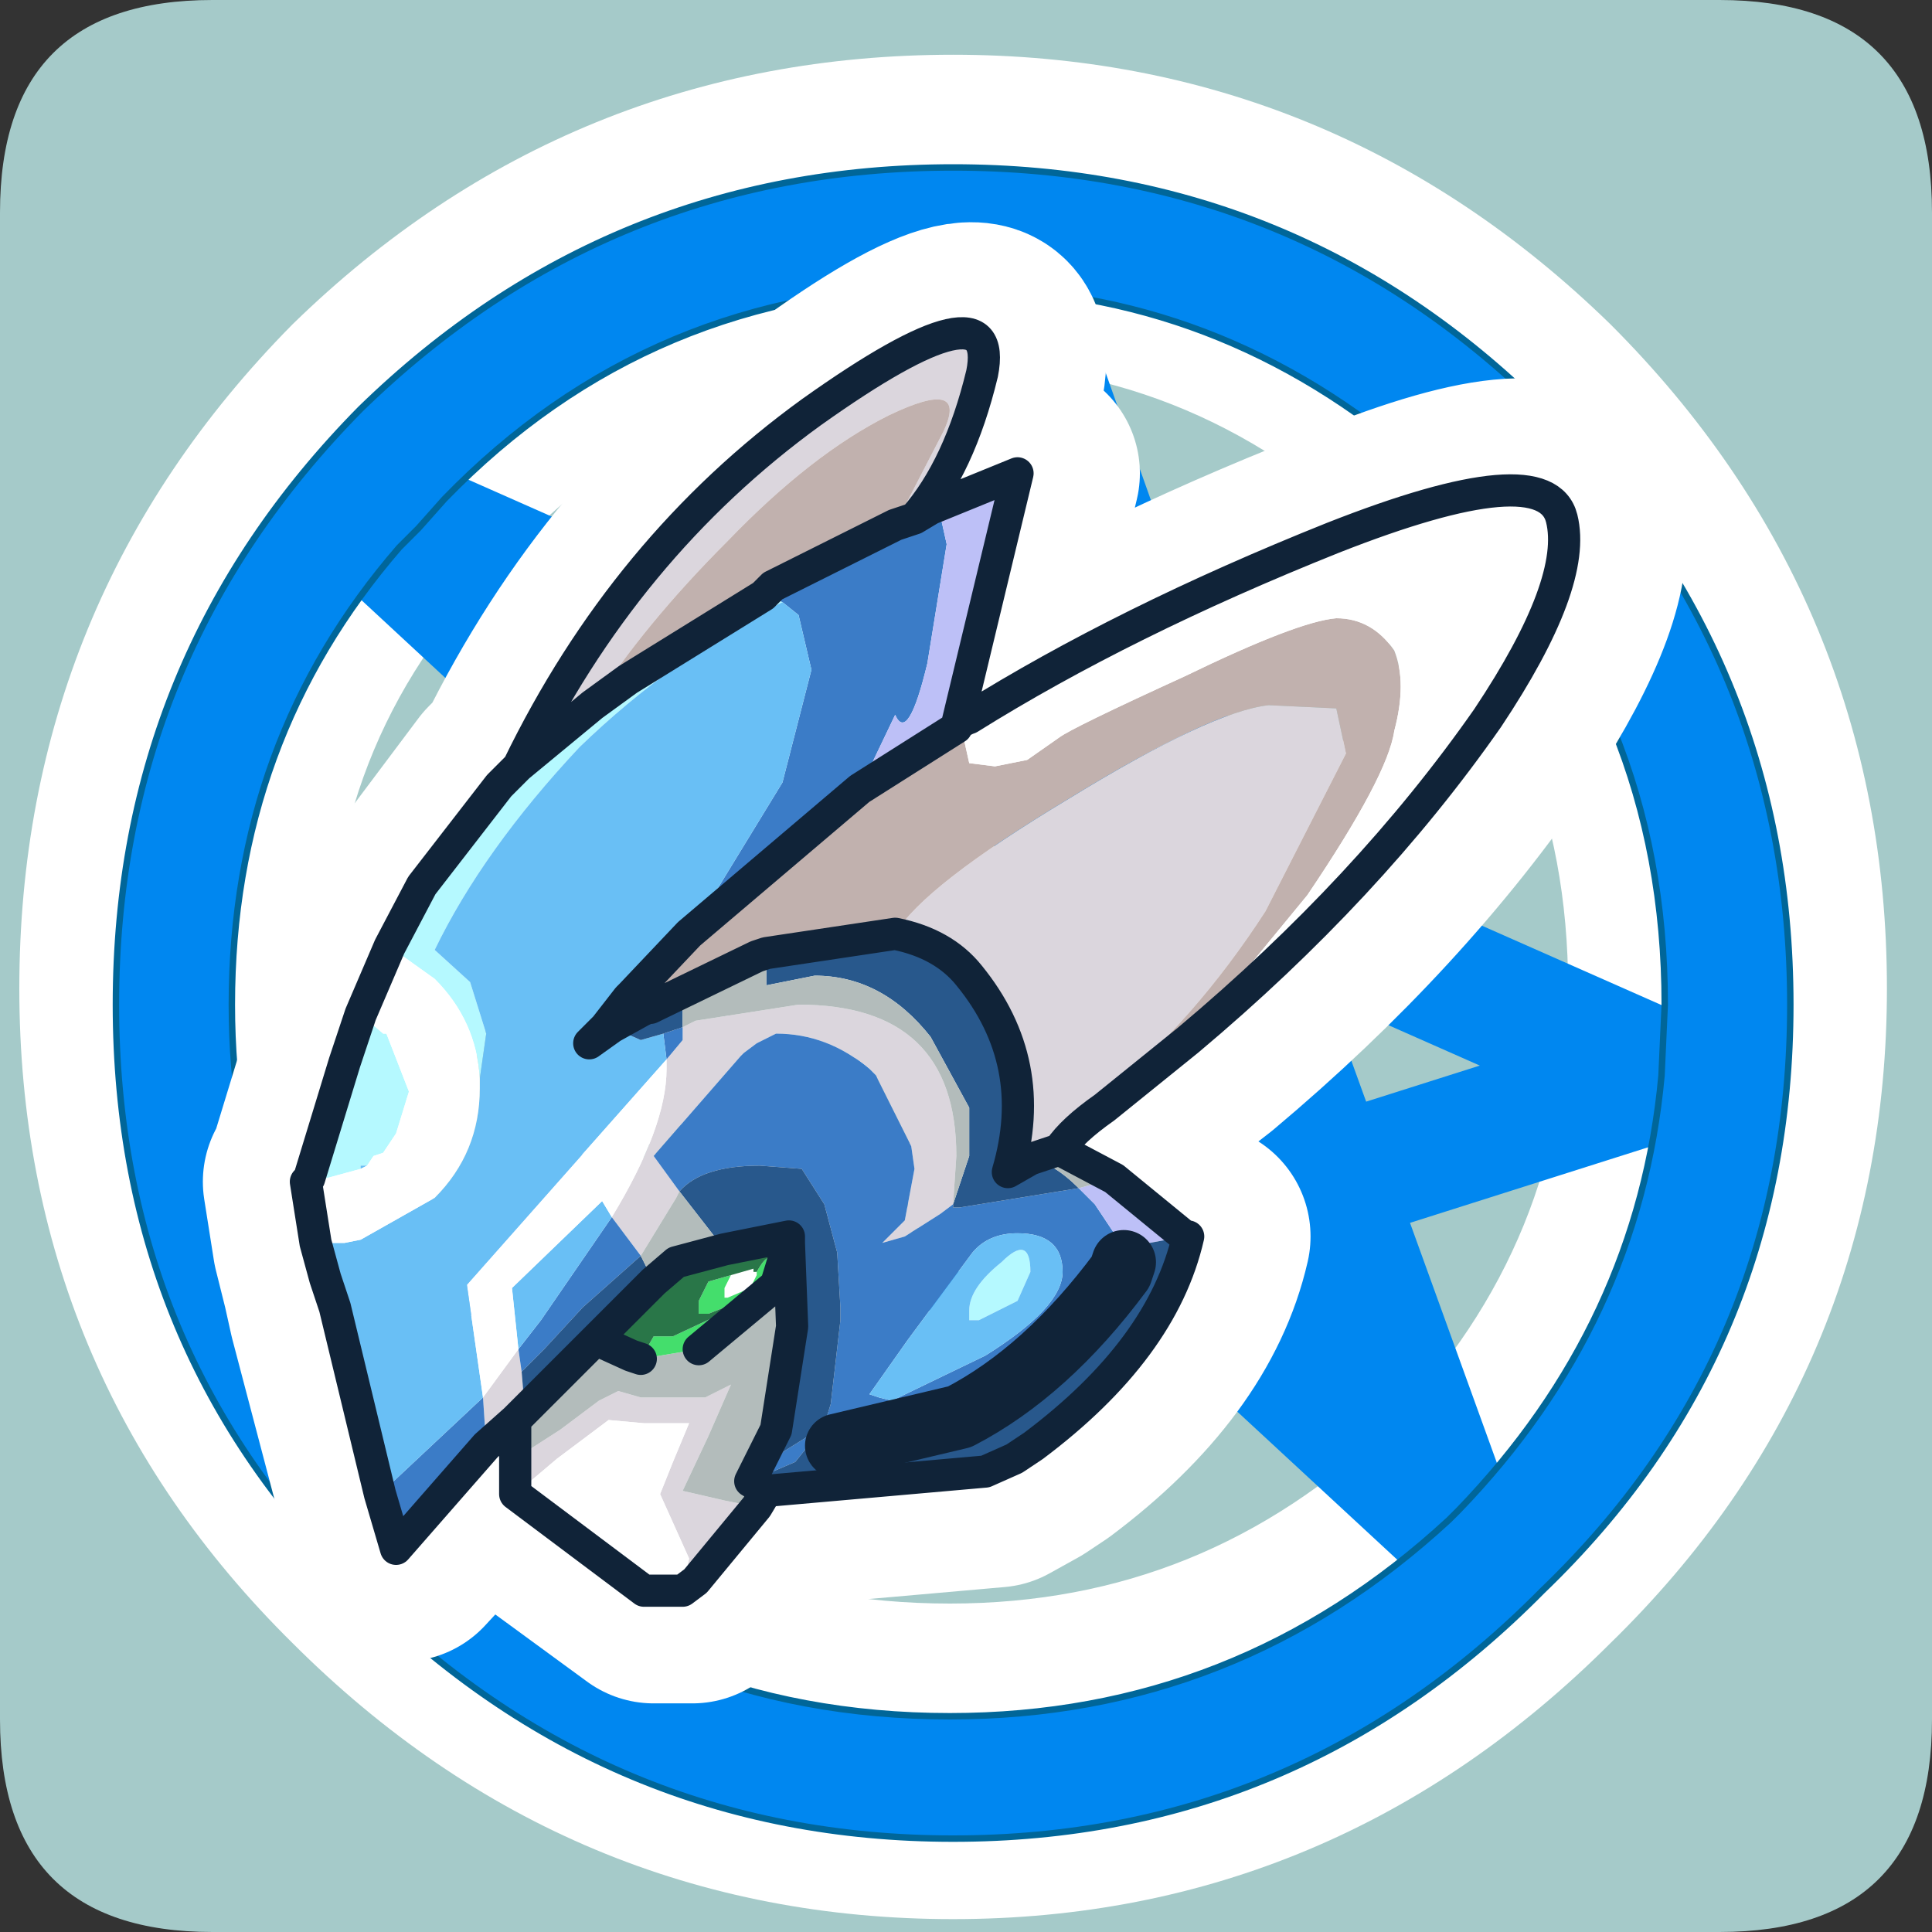 <?xml version="1.0" encoding="UTF-8" standalone="no"?>
<svg xmlns:ffdec="https://www.free-decompiler.com/flash" xmlns:xlink="http://www.w3.org/1999/xlink" ffdec:objectType="frame" height="30.0px" width="30.0px" xmlns="http://www.w3.org/2000/svg">
  <rect width="100%" height="100%" fill="#333333" stroke="none"/>
  <g transform="matrix(1.0, 0.0, 0.0, 1.0, 0.0, 0.0)">
    <use ffdec:characterId="1" height="30.0" transform="matrix(1.0, 0.0, 0.0, 1.0, 0.0, 0.0)" width="30.0" xlink:href="#shape0"/>
  </g>
  <defs>
    <g id="shape0" transform="matrix(1.0, 0.0, 0.0, 1.0, 0.0, 0.0)">
      <path d="M0.0 0.0 L30.0 0.0 30.0 30.0 0.0 30.0 0.0 0.0" fill="#33cc66" fill-opacity="0.0" fill-rule="evenodd" stroke="none"/>
      <path d="M30.0 3.3 L30.0 26.7 Q30.0 30.0 26.7 30.0 L3.3 30.0 Q0.0 30.0 0.0 26.7 L0.0 3.3 Q0.0 0.0 3.3 0.0 L26.7 0.0 Q30.0 0.0 30.0 3.3" fill="#a5cac9" fill-rule="evenodd" stroke="none"/>
      <path d="M3.6 15.35 Q3.6 19.9 6.9 23.2 10.1 26.4 14.75 26.4 19.3 26.4 22.65 23.2 25.85 19.9 25.85 15.35 25.85 10.7 22.65 7.5 19.3 4.15 14.75 4.15 10.1 4.15 6.9 7.5 3.6 10.7 3.6 15.35 M1.8 15.35 Q1.8 9.95 5.6 6.1 9.45 2.35 14.8 2.35 20.1 2.35 23.95 6.1 27.8 9.95 27.8 15.35 27.8 20.7 23.95 24.45 20.1 28.3 14.8 28.3 9.45 28.3 5.6 24.45 1.8 20.7 1.8 15.35" fill="#00ffff" fill-rule="evenodd" stroke="none"/>
      <path d="M3.6 15.35 Q3.6 10.7 6.9 7.5 10.1 4.15 14.75 4.15 19.3 4.15 22.65 7.5 25.85 10.7 25.85 15.35 25.85 19.9 22.65 23.2 19.3 26.4 14.75 26.4 10.1 26.4 6.9 23.2 3.6 19.9 3.6 15.35 M1.8 15.35 Q1.8 9.95 5.6 6.1 9.45 2.35 14.8 2.35 20.1 2.35 23.95 6.1 27.8 9.95 27.8 15.35 27.8 20.7 23.95 24.45 20.1 28.3 14.8 28.3 9.45 28.3 5.6 24.45 1.8 20.7 1.8 15.35 Z" fill="none" stroke="#ffffff" stroke-linecap="round" stroke-linejoin="round" stroke-width="3.0"/>
      <path d="M15.65 4.5 L15.5 4.15 15.35 4.5 15.5 4.15 15.65 4.5 15.35 4.5 14.75 4.45 Q10.1 4.45 6.9 7.75 L6.5 8.2 6.2 8.5 Q3.6 11.5 3.6 15.6 3.6 19.55 6.1 22.55 L6.35 22.9 6.9 23.45 Q10.1 26.65 14.75 26.65 19.2 26.65 22.5 23.6 L22.65 23.45 Q25.45 20.55 25.8 16.7 L25.85 15.6 Q25.85 10.95 22.65 7.75 19.6 4.75 15.65 4.5 M22.75 23.85 L22.5 23.6 22.75 23.85 M6.1 22.55 L5.8 23.05 6.35 22.9 5.8 23.05 6.1 22.55 M5.95 8.3 L6.2 8.5 5.95 8.3 M6.2 8.05 L6.5 8.2 6.2 8.05 M1.8 15.6 Q1.8 10.2 5.6 6.35 9.45 2.6 14.8 2.6 20.15 2.6 23.95 6.35 27.8 10.2 27.8 15.6 27.8 21.0 23.95 24.7 20.15 28.55 14.8 28.55 9.45 28.55 5.6 24.7 1.8 21.0 1.8 15.6" fill="#0087f0" fill-rule="evenodd" stroke="none"/>
      <path d="M15.35 4.5 L15.5 4.15 15.65 4.5 18.9 13.65 25.8 16.7 20.6 18.35 22.5 23.6 17.8 19.25 6.35 22.9 5.8 23.05 6.1 22.55 11.0 12.95 12.15 10.7 6.5 8.2 6.2 8.05 M22.5 23.6 L22.75 23.85 M15.35 4.5 L12.15 10.7 18.9 13.65 20.6 18.35 17.8 19.25 11.0 12.95 6.2 8.5 5.95 8.3" fill="none" stroke="#0087f0" stroke-linecap="round" stroke-linejoin="round" stroke-width="2.0"/>
      <path d="M15.65 4.5 Q19.6 4.75 22.65 7.75 25.85 10.95 25.85 15.6 L25.8 16.7 Q25.45 20.55 22.65 23.45 L22.5 23.6 Q19.2 26.65 14.75 26.65 10.1 26.65 6.9 23.45 L6.35 22.9 6.1 22.55 Q3.6 19.55 3.6 15.6 3.6 11.5 6.2 8.5 L6.5 8.2 6.9 7.75 Q10.1 4.45 14.75 4.45 L15.35 4.5 15.65 4.5 M1.8 15.6 Q1.8 10.2 5.6 6.35 9.45 2.6 14.8 2.6 20.15 2.6 23.95 6.35 27.8 10.2 27.8 15.6 27.8 21.0 23.95 24.7 20.15 28.55 14.8 28.55 9.45 28.55 5.6 24.7 1.8 21.0 1.8 15.6 Z" fill="none" stroke="#006699" stroke-linecap="round" stroke-linejoin="round" stroke-width="0.1"/>
      <path d="M15.4 5.85 Q15.7 4.3 12.75 6.45 9.85 8.5 8.15 11.95 L9.35 10.95 9.9 10.6 12.0 9.25 12.2 9.15 14.1 8.2 14.15 8.1 14.35 8.05 Q15.05 7.3 15.4 5.85 M14.35 8.05 L14.6 7.9 15.95 7.35 15.0 11.3 15.15 11.2 Q17.55 9.7 20.85 8.4 24.1 7.05 24.4 8.05 24.65 9.05 23.25 11.2 21.45 13.85 18.65 16.2 L17.3 17.25 Q16.8 17.6 16.55 17.85 L17.45 18.3 18.55 19.2 18.6 19.2 Q18.2 20.95 16.2 22.45 L15.9 22.65 15.45 22.9 12.05 23.2 11.85 23.4 10.9 24.55 10.75 24.7 10.6 24.7 10.15 24.7 8.1 23.2 8.1 22.05 6.25 24.05 6.05 23.2 5.3 20.35 5.2 19.9 5.05 19.3 4.9 18.35 4.95 18.3 5.5 16.5 5.75 15.8 6.15 14.75 6.7 13.8 7.9 12.2 8.15 11.95 M16.55 17.85 L16.15 18.05 Q15.95 18.1 15.8 18.25 16.3 16.5 15.2 15.2 14.8 14.65 14.1 14.5 L11.85 14.9 Q11.15 15.2 10.25 15.65 L10.2 15.65 10.15 15.75 9.65 15.95 9.3 16.2 9.55 15.95 9.95 15.5 9.95 15.45 10.85 14.5 13.55 12.25 Q14.25 11.75 15.0 11.3 M10.95 21.0 L12.2 20.0 12.4 19.3 12.4 19.2 10.65 19.6 9.4 20.85 9.95 21.05 M12.4 19.3 L12.45 20.6 12.2 22.2 11.8 23.0 12.05 23.2 M13.15 22.45 L15.05 22.0 Q16.4 21.35 17.5 19.75 M8.1 22.05 L8.3 21.9 9.4 20.85" fill="none" stroke="#ffffff" stroke-linecap="round" stroke-linejoin="round" stroke-width="3.5"/>
      <path d="M13.9 14.5 Q14.35 13.75 16.6 12.4 18.8 11.05 19.7 10.95 L20.75 11.0 20.9 11.7 19.65 14.15 Q18.55 15.85 17.15 17.0 L17.15 17.2 Q16.65 17.55 16.45 17.85 L16.0 18.0 15.65 18.2 Q16.15 16.5 15.05 15.15 14.65 14.65 13.9 14.5 M14.2 8.05 L14.05 8.1 13.9 8.15 14.65 6.7 Q15.05 5.85 13.8 6.45 12.6 7.05 11.3 8.4 10.0 9.7 9.2 10.95 L8.05 11.9 Q9.7 8.5 12.6 6.4 15.55 4.3 15.25 5.8 14.9 7.25 14.2 8.05 M9.5 18.9 Q10.35 17.5 10.35 16.6 L10.35 16.45 10.6 16.15 10.6 15.95 10.8 15.85 12.4 15.6 Q14.85 15.6 14.85 17.95 L14.8 18.7 14.6 18.85 14.05 19.2 13.7 19.3 14.05 18.95 14.2 18.15 14.15 17.8 13.6 16.7 13.55 16.65 13.5 16.6 Q12.85 16.05 12.05 16.05 L11.75 16.2 11.55 16.35 11.5 16.4 10.15 17.95 10.55 18.5 10.5 18.6 9.95 19.5 9.5 18.9 M8.05 20.95 L8.1 21.3 8.15 21.9 8.0 22.05 7.55 22.45 7.5 21.7 8.05 20.95 M8.0 22.65 L8.7 22.2 9.3 21.75 9.6 21.6 9.95 21.7 10.15 21.7 10.45 21.7 10.95 21.7 11.35 21.5 11.0 22.3 10.6 23.15 11.25 23.3 11.75 23.4 10.8 24.55 10.6 24.7 10.7 24.2 10.25 23.2 10.45 22.7 10.7 22.1 10.0 22.1 9.45 22.05 8.65 22.65 8.0 23.2 8.0 22.65" fill="#dbd6dd" fill-rule="evenodd" stroke="none"/>
      <path d="M13.35 12.25 L10.7 14.5 11.05 13.95 12.15 12.15 12.6 10.4 12.4 9.55 12.15 9.35 11.85 9.25 12.0 9.1 13.9 8.15 14.05 8.1 14.2 8.05 14.45 7.9 14.6 8.0 14.7 8.45 14.4 10.3 Q14.1 11.55 13.9 11.1 L13.35 12.25 M5.9 23.2 L7.5 21.7 7.55 22.45 6.15 24.05 5.9 23.2 M10.35 16.45 L10.3 16.05 10.6 15.95 10.6 16.15 10.35 16.45 M9.5 18.9 L9.95 19.5 9.05 20.3 8.45 20.95 8.1 21.3 8.05 20.95 8.4 20.5 9.5 18.9 M10.55 18.5 L10.15 17.95 11.5 16.4 11.55 16.35 11.75 16.2 12.05 16.05 Q12.85 16.05 13.5 16.6 L13.55 16.65 13.6 16.7 14.15 17.8 14.2 18.15 14.05 18.95 13.7 19.3 14.05 19.2 14.6 18.85 14.8 18.7 14.8 18.75 14.9 18.75 16.75 18.45 17.0 18.7 17.5 19.45 17.45 19.6 17.4 19.75 Q16.25 21.3 14.9 22.0 L13.0 22.45 12.75 22.45 12.7 22.45 12.9 21.8 13.05 20.5 13.05 20.4 13.05 20.3 13.0 19.45 12.8 18.7 12.45 18.15 11.8 18.1 Q10.9 18.1 10.55 18.5 M13.5 21.65 L13.65 21.7 13.85 21.75 15.3 21.05 Q16.5 20.3 16.5 19.75 16.5 19.15 15.8 19.15 15.35 19.15 15.1 19.45 L14.1 20.8 13.5 21.65 M12.55 22.45 L12.35 22.7 12.0 22.85 11.95 22.85 12.15 22.55 12.55 22.3 12.55 22.45" fill="#3b7cc7" fill-rule="evenodd" stroke="none"/>
      <path d="M14.85 11.3 L13.35 12.25 13.9 11.1 Q14.1 11.55 14.4 10.3 L14.7 8.45 14.6 8.0 14.45 7.9 15.8 7.35 14.85 11.3 M17.3 18.3 L18.4 19.2 17.85 19.3 17.45 19.6 17.5 19.45 17.0 18.7 16.75 18.45 17.3 18.3" fill="#bdc0f7" fill-rule="evenodd" stroke="none"/>
      <path d="M17.15 17.2 L17.15 17.0 Q18.55 15.85 19.65 14.15 L20.9 11.7 20.75 11.0 19.7 10.95 Q18.8 11.05 16.6 12.4 14.35 13.75 13.9 14.5 L11.9 14.8 11.75 14.85 10.1 15.65 10.05 15.65 9.95 15.7 9.5 15.95 9.15 16.2 9.4 15.95 9.75 15.5 9.8 15.45 10.7 14.5 13.35 12.25 14.85 11.3 Q14.9 11.2 15.05 11.15 L14.95 11.4 15.05 11.85 15.45 11.9 15.95 11.8 16.45 11.45 Q16.65 11.3 18.4 10.5 20.15 9.65 20.75 9.6 21.3 9.6 21.65 10.1 21.85 10.6 21.65 11.35 21.55 12.05 20.3 13.9 L18.45 16.15 17.15 17.2 M9.2 10.95 Q10.0 9.7 11.3 8.4 12.6 7.05 13.8 6.45 15.05 5.85 14.65 6.7 L13.9 8.15 12.0 9.1 11.85 9.25 9.75 10.55 9.2 10.95" fill="#c1b1ae" fill-rule="evenodd" stroke="none"/>
      <path d="M8.05 11.9 L9.2 10.95 9.75 10.55 11.85 9.25 12.15 9.35 Q10.45 10.2 9.0 11.6 7.5 13.2 6.75 14.75 L7.3 15.25 7.55 16.05 7.45 16.75 Q7.4 15.85 6.75 15.2 L6.05 14.7 6.55 13.75 7.75 12.2 8.05 11.9 M5.6 15.75 L5.95 16.05 6.0 16.05 6.35 16.95 6.15 17.6 5.95 17.9 5.8 17.95 5.7 18.1 5.6 18.1 5.6 18.15 5.05 18.3 4.8 18.3 5.35 16.5 5.6 15.75 M15.05 20.35 Q15.05 20.0 15.55 19.6 16.0 19.15 16.0 19.75 L15.8 20.2 15.2 20.5 15.05 20.5 15.05 20.35" fill="#b5f9ff" fill-rule="evenodd" stroke="none"/>
      <path d="M10.7 14.5 L9.8 15.45 9.75 15.5 9.4 15.95 9.15 16.2 9.5 15.95 9.95 16.15 10.3 16.05 10.35 16.45 7.25 19.95 7.5 21.7 5.9 23.2 5.2 20.3 5.05 19.85 4.9 19.3 5.05 19.3 5.35 19.3 5.6 19.25 6.75 18.6 Q7.45 17.9 7.45 16.9 L7.45 16.75 7.55 16.05 7.3 15.25 6.75 14.75 Q7.5 13.2 9.0 11.6 10.45 10.2 12.15 9.35 L12.4 9.55 12.6 10.4 12.15 12.15 11.05 13.95 10.7 14.5 M5.7 18.1 L5.6 18.15 5.6 18.1 5.7 18.1 M8.05 20.95 L7.95 20.0 9.35 18.65 9.5 18.9 8.4 20.5 8.05 20.95 M15.05 20.35 L15.05 20.5 15.2 20.5 15.8 20.2 16.0 19.75 Q16.0 19.15 15.55 19.6 15.05 20.0 15.05 20.35 M13.5 21.65 L14.1 20.8 15.1 19.45 Q15.35 19.15 15.8 19.15 16.5 19.15 16.5 19.75 16.5 20.3 15.3 21.05 L13.85 21.75 13.65 21.7 13.5 21.65" fill="#69bff5" fill-rule="evenodd" stroke="none"/>
      <path d="M18.45 16.15 L20.3 13.9 Q21.55 12.05 21.65 11.35 21.85 10.6 21.65 10.1 21.3 9.6 20.75 9.6 20.15 9.65 18.4 10.5 16.65 11.3 16.45 11.45 L15.95 11.8 15.45 11.9 15.05 11.85 14.95 11.4 15.05 11.15 Q17.45 9.65 20.7 8.35 24.0 7.05 24.25 8.05 24.5 9.05 23.1 11.15 21.25 13.8 18.45 16.15 M7.45 16.75 L7.45 16.9 Q7.45 17.9 6.75 18.6 L5.6 19.25 5.35 19.3 5.05 19.3 4.9 19.3 4.75 18.35 4.8 18.3 5.05 18.3 5.6 18.15 5.7 18.1 5.8 17.95 5.95 17.9 6.15 17.6 6.35 16.95 6.0 16.05 5.95 16.05 5.6 15.75 6.05 14.7 6.75 15.2 Q7.4 15.85 7.45 16.75 M7.5 21.7 L7.25 19.95 10.35 16.45 10.35 16.6 Q10.35 17.5 9.5 18.9 L9.35 18.65 7.95 20.0 8.05 20.95 7.5 21.7 M11.35 19.8 L11.7 19.7 11.7 19.75 11.75 19.75 11.75 19.8 11.65 20.0 11.3 20.15 11.25 20.15 11.25 20.0 11.35 19.8 M8.0 23.2 L8.65 22.65 9.45 22.05 10.0 22.1 10.7 22.1 10.45 22.7 10.25 23.2 10.7 24.2 10.6 24.7 10.45 24.7 10.05 24.9 10.0 24.7 8.0 23.2 M10.45 24.7 L10.0 24.7 10.45 24.7" fill="#ffffff" fill-rule="evenodd" stroke="none"/>
      <path d="M9.5 15.95 L9.95 15.7 10.05 15.65 10.1 15.65 11.75 14.85 11.9 14.8 13.9 14.5 Q14.65 14.65 15.05 15.15 16.15 16.5 15.65 18.2 L16.0 18.0 Q16.35 18.05 16.75 18.45 L14.9 18.75 14.8 18.75 14.8 18.7 15.05 17.95 15.05 17.2 14.45 16.1 Q13.7 15.15 12.65 15.15 L11.9 15.3 11.9 14.8 10.6 15.45 10.6 15.95 10.3 16.05 9.95 16.15 9.5 15.95 M8.1 21.3 L8.45 20.95 9.05 20.3 9.95 19.5 10.15 19.9 9.25 20.8 8.15 21.9 8.1 21.3 M11.9 23.15 L11.65 23.0 12.05 22.2 12.3 20.6 12.25 19.3 12.25 19.2 11.25 19.4 10.55 18.5 Q10.9 18.1 11.8 18.1 L12.45 18.15 12.8 18.7 13.0 19.45 13.05 20.3 13.05 20.4 13.05 20.5 12.9 21.8 12.7 22.45 12.75 22.45 13.0 22.45 14.9 22.0 Q16.25 21.3 17.4 19.75 L17.45 19.6 17.85 19.3 18.4 19.2 18.45 19.2 Q18.05 20.95 16.05 22.45 L15.75 22.65 15.3 22.85 11.9 23.15 M12.55 22.45 L12.55 22.3 12.15 22.55 11.95 22.85 12.0 22.85 12.35 22.7 12.55 22.45" fill="#28588c" fill-rule="evenodd" stroke="none"/>
      <path d="M16.0 18.0 L16.45 17.85 17.3 18.3 16.75 18.45 Q16.35 18.05 16.0 18.0 M9.95 19.5 L10.5 18.6 10.55 18.5 11.25 19.4 10.5 19.6 10.15 19.9 9.95 19.5 M14.8 18.7 L14.85 17.95 Q14.85 15.6 12.4 15.6 L10.8 15.85 10.6 15.95 10.6 15.45 11.9 14.8 11.9 15.3 12.65 15.15 Q13.7 15.15 14.45 16.1 L15.05 17.2 15.05 17.95 14.8 18.7 M9.25 20.8 L9.8 21.05 9.95 21.1 10.85 20.95 12.05 19.95 12.25 19.3 12.3 20.6 12.05 22.2 11.65 23.0 11.9 23.15 11.75 23.4 11.25 23.3 10.6 23.15 11.0 22.3 11.35 21.5 10.95 21.7 10.45 21.7 10.15 21.7 9.95 21.7 9.6 21.6 9.3 21.75 8.7 22.2 8.0 22.65 8.0 22.05 8.15 21.9 9.25 20.8" fill="#b3bcbb" fill-rule="evenodd" stroke="none"/>
      <path d="M12.05 19.95 L10.85 20.95 9.95 21.1 10.15 20.75 10.45 20.75 11.2 20.4 11.25 20.3 11.0 20.4 10.85 20.4 10.85 20.2 11.0 19.9 11.35 19.8 11.25 20.0 11.25 20.15 11.3 20.15 11.65 20.0 11.75 19.8 11.75 19.75 Q12.0 19.3 12.0 19.8 L11.95 19.95 12.05 19.95" fill="#44de6c" fill-rule="evenodd" stroke="none"/>
      <path d="M9.95 21.1 L9.8 21.05 9.25 20.8 10.15 19.9 10.5 19.6 11.25 19.4 12.25 19.2 12.25 19.3 12.05 19.95 11.95 19.95 12.0 19.8 Q12.0 19.3 11.75 19.75 L11.7 19.75 11.7 19.7 11.35 19.8 11.0 19.9 10.85 20.2 10.85 20.4 11.0 20.4 11.25 20.3 11.2 20.4 10.45 20.75 10.15 20.75 9.95 21.1" fill="#297648" fill-rule="evenodd" stroke="none"/>
      <path d="M13.0 22.45 L14.9 22.0 Q16.25 21.3 17.4 19.75 L17.45 19.6" fill="none" stroke="#102338" stroke-linecap="round" stroke-linejoin="round" stroke-width="1.0"/>
      <path d="M17.15 17.2 L18.45 16.15 Q21.25 13.8 23.1 11.15 24.5 9.05 24.25 8.05 24.0 7.05 20.7 8.35 17.45 9.65 15.05 11.15 14.9 11.2 14.85 11.3 L13.35 12.25 10.7 14.5 9.8 15.45 9.75 15.5 9.4 15.95 9.15 16.2 9.5 15.95 9.95 15.7 10.05 15.65 10.1 15.65 11.75 14.85 11.9 14.8 13.9 14.5 Q14.65 14.65 15.05 15.15 16.15 16.5 15.65 18.2 L16.0 18.0 16.45 17.85 Q16.65 17.55 17.15 17.2 M13.9 8.15 L14.05 8.1 14.2 8.05 Q14.9 7.25 15.25 5.8 15.55 4.3 12.6 6.4 9.7 8.5 8.05 11.9 L9.2 10.95 9.75 10.55 11.85 9.25 12.0 9.1 13.9 8.15 M14.2 8.05 L14.45 7.9 15.8 7.35 14.85 11.3 M6.05 14.7 L6.55 13.75 7.75 12.2 8.05 11.9 M4.9 19.3 L5.05 19.85 5.2 20.3 5.9 23.2 6.15 24.05 7.55 22.45 8.0 22.05 8.0 22.65 8.0 23.2 10.0 24.7 10.45 24.7 10.6 24.7 10.8 24.55 11.75 23.4 11.9 23.15 11.65 23.0 12.05 22.2 12.3 20.6 12.25 19.3 12.05 19.95 10.85 20.95 M6.05 14.7 L5.6 15.75 5.35 16.5 4.8 18.3 4.75 18.35 4.9 19.3 M9.95 21.1 L9.8 21.05 9.25 20.8 8.15 21.9 8.0 22.05 M16.45 17.85 L17.3 18.3 18.4 19.2 18.45 19.2 Q18.05 20.95 16.05 22.45 L15.75 22.65 15.3 22.85 11.9 23.15 M12.25 19.3 L12.25 19.2 11.25 19.4 10.5 19.6 10.15 19.9 9.25 20.8" fill="none" stroke="#102338" stroke-linecap="round" stroke-linejoin="round" stroke-width="0.5"/>
    </g>
  </defs>
</svg>
